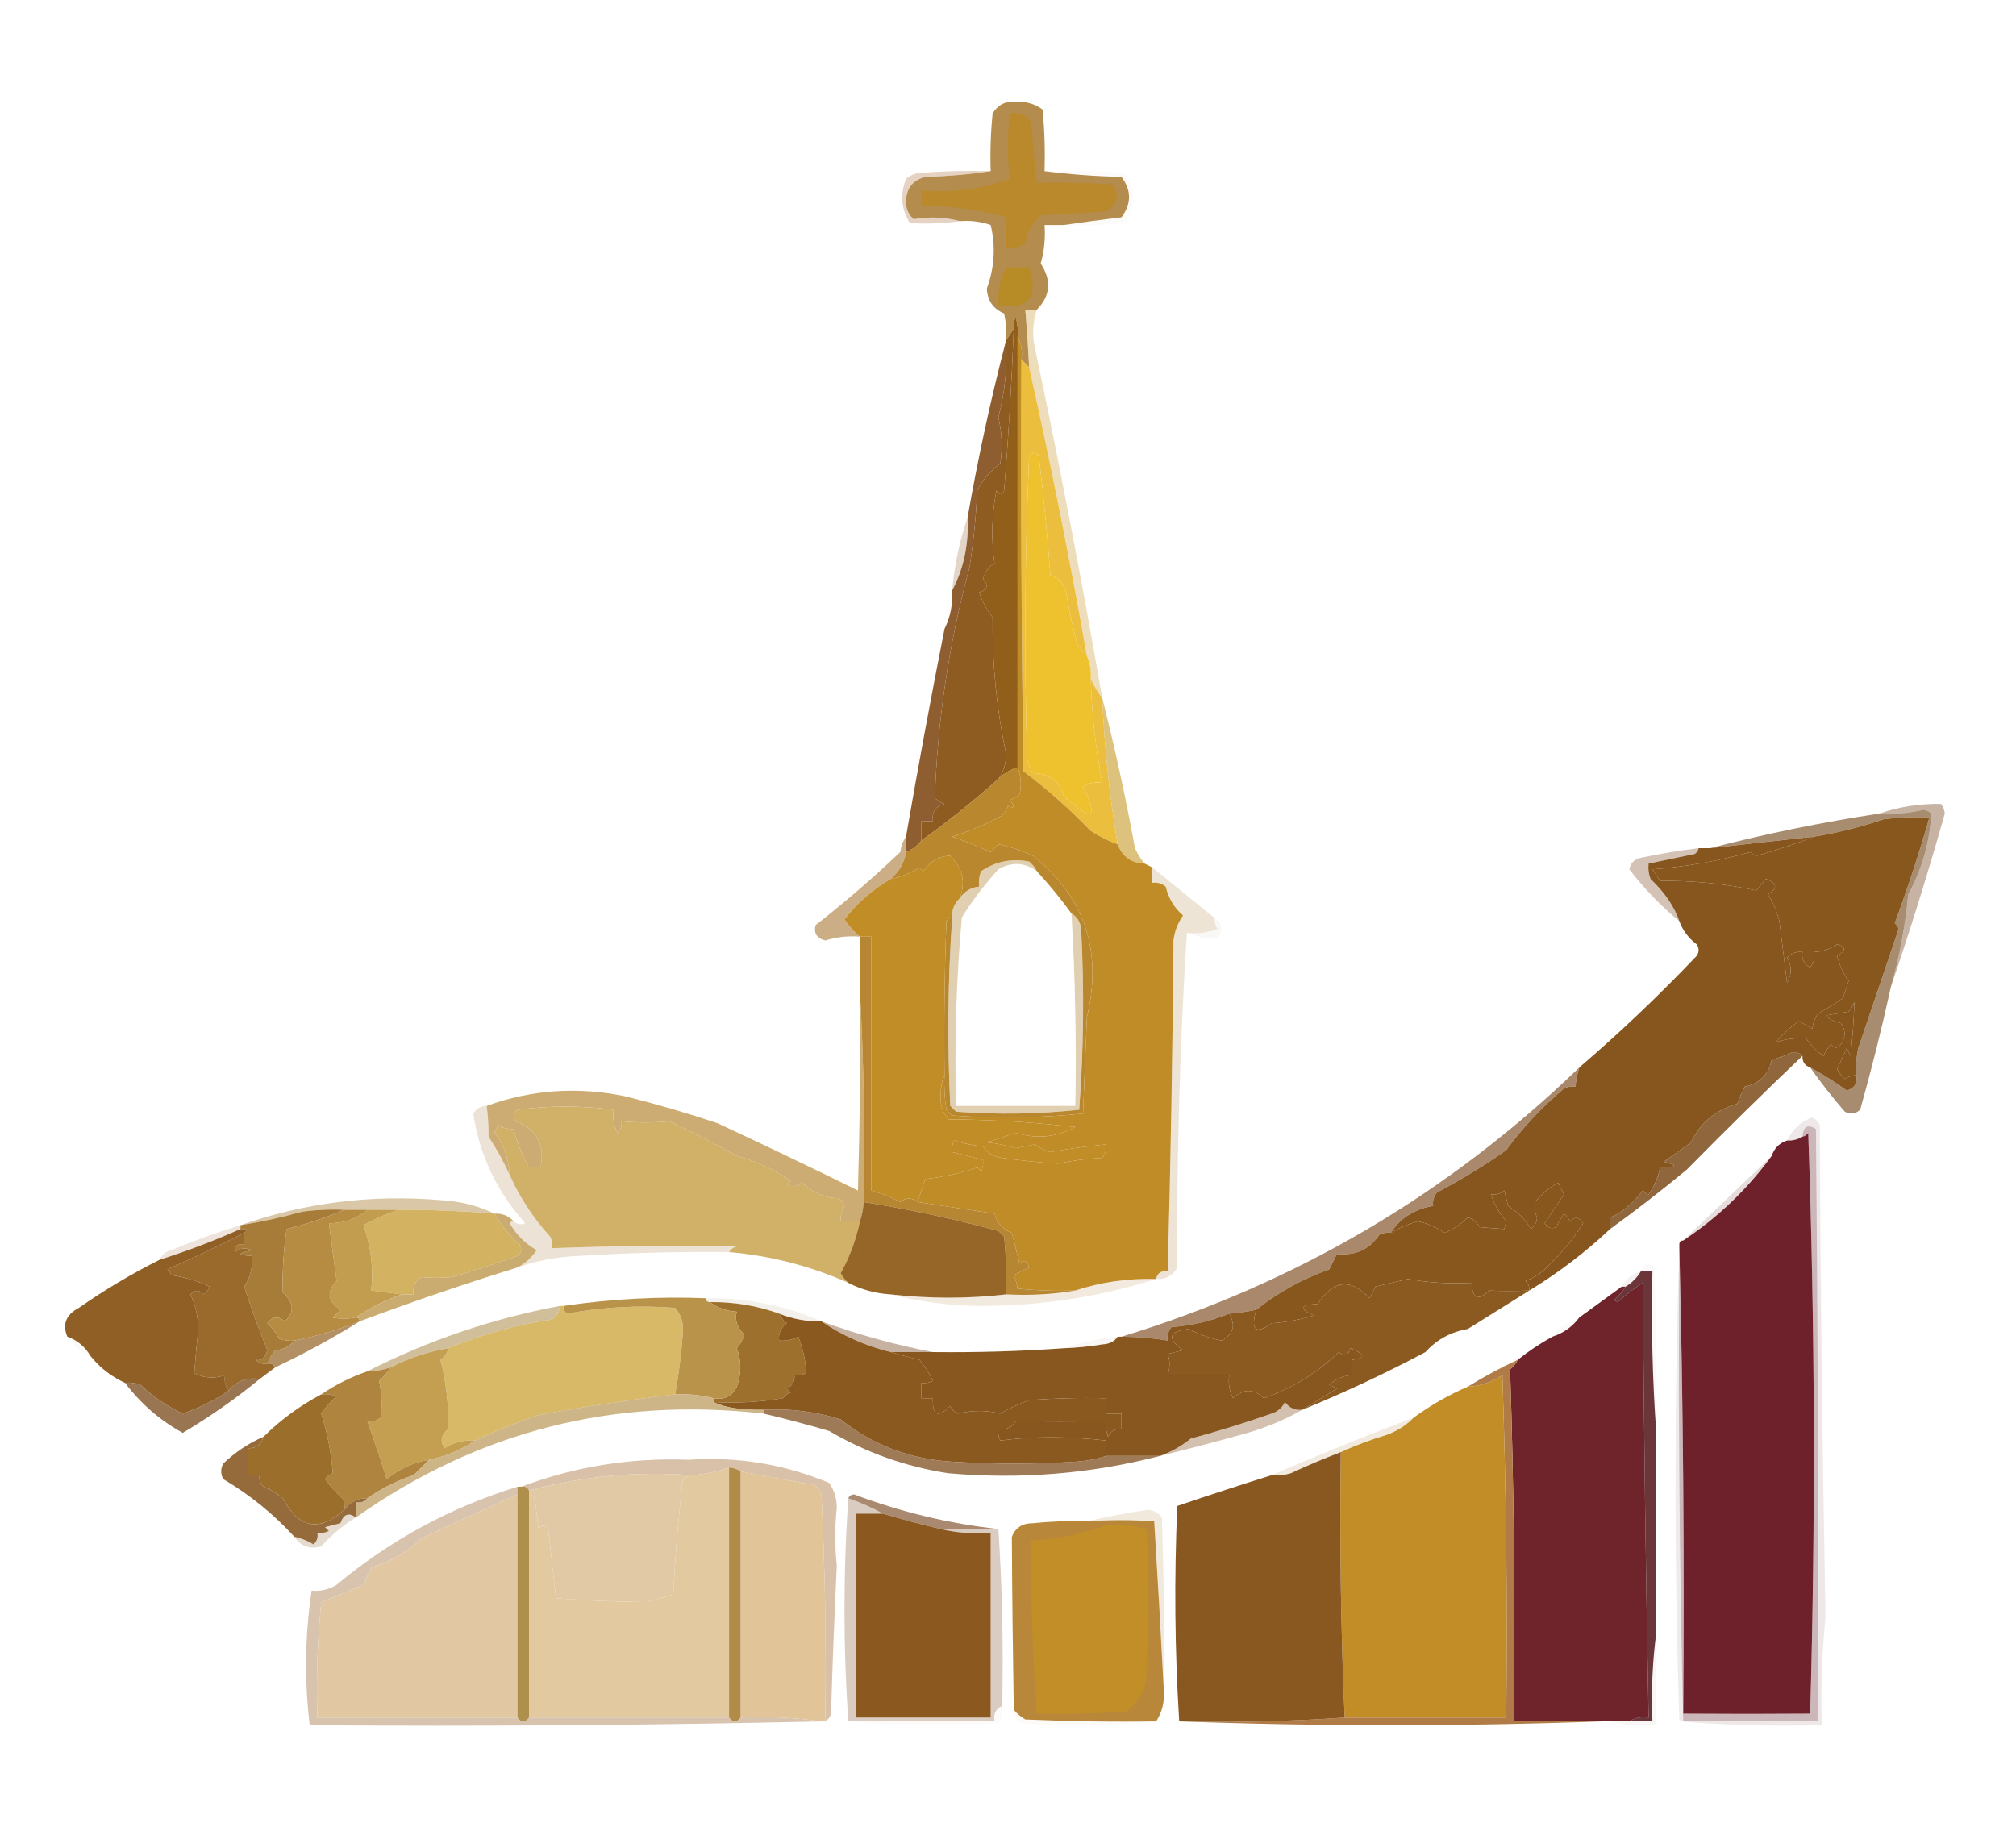 <?xml version="1.0" encoding="UTF-8"?>
<!DOCTYPE svg PUBLIC "-//W3C//DTD SVG 1.1//EN" "http://www.w3.org/Graphics/SVG/1.1/DTD/svg11.dtd">
<svg xmlns="http://www.w3.org/2000/svg" version="1.1" width="524px" height="476px" style="shape-rendering:geometricPrecision; text-rendering:geometricPrecision; image-rendering:optimizeQuality; fill-rule:evenodd; clip-rule:evenodd" xmlns:xlink="http://www.w3.org/1999/xlink">
<g><path style="opacity:0.043" fill="#ceb692" d="M 271.5,44.5 C 278.508,44.334 285.508,44.5 292.5,45C 295.106,49.4 295.106,53.733 292.5,58C 287.177,58.499 281.844,58.666 276.5,58.5C 281.368,57.788 286.368,57.121 291.5,56.5C 294.109,52.975 294.109,49.475 291.5,46C 284.654,45.828 277.987,45.328 271.5,44.5 Z"/></g>
<g><path style="opacity:0.475" fill="#caa17e" d="M 257.5,44.5 C 252.015,45.327 246.348,45.827 240.5,46C 237.379,46.788 235.712,48.788 235.5,52C 235.354,54.034 236.02,55.701 237.5,57C 241.61,56.279 245.61,56.446 249.5,57.5C 245.168,58.096 240.835,58.263 236.5,58C 234.234,54.422 233.9,50.588 235.5,46.5C 236.376,45.749 237.376,45.249 238.5,45C 244.825,44.501 251.158,44.334 257.5,44.5 Z"/></g>
<g><path style="opacity:0.929" fill="#ad8341" d="M 271.5,44.5 C 277.987,45.328 284.654,45.828 291.5,46C 294.109,49.475 294.109,52.975 291.5,56.5C 286.368,57.121 281.368,57.788 276.5,58.5C 274.833,58.5 273.167,58.5 271.5,58.5C 271.751,61.909 271.417,65.242 270.5,68.5C 273.381,72.909 273.047,76.909 269.5,80.5C 268.5,80.5 267.5,80.5 266.5,80.5C 266.916,85.493 267.249,90.493 267.5,95.5C 266.833,94.833 266.167,94.167 265.5,93.5C 265.795,91.265 265.461,89.265 264.5,87.5C 264.66,85.801 264.494,84.134 264,82.5C 263.517,83.448 263.351,84.448 263.5,85.5C 262.833,86.5 262.167,87.5 261.5,88.5C 261.663,86.143 261.497,83.81 261,81.5C 258.148,80.304 256.648,78.137 256.5,75C 258.492,69.59 258.825,64.09 257.5,58.5C 254.916,57.607 252.249,57.274 249.5,57.5C 245.61,56.446 241.61,56.279 237.5,57C 236.02,55.701 235.354,54.034 235.5,52C 235.712,48.788 237.379,46.788 240.5,46C 246.348,45.827 252.015,45.327 257.5,44.5C 257.334,39.489 257.501,34.489 258,29.5C 259.463,27.115 261.629,26.115 264.5,26.5C 266.926,26.404 269.093,27.07 271,28.5C 271.499,33.823 271.666,39.156 271.5,44.5 Z"/></g>
<g><path style="opacity:1" fill="#b9892c" d="M 262.5,29.5 C 264.722,29.178 266.556,29.845 268,31.5C 268.391,36.854 268.891,42.188 269.5,47.5C 276.175,47.334 282.842,47.5 289.5,48C 291.028,50.881 290.362,53.214 287.5,55C 281.833,55.333 276.167,55.667 270.5,56C 268.261,57.978 266.928,60.478 266.5,63.5C 264.929,64.309 263.262,64.643 261.5,64.5C 261.5,61.833 261.5,59.167 261.5,56.5C 254.343,54.482 247.01,53.482 239.5,53.5C 239.5,52.167 239.5,50.833 239.5,49.5C 247.426,50.195 255.093,49.195 262.5,46.5C 261.754,40.929 261.754,35.262 262.5,29.5 Z"/></g>
<g><path style="opacity:1" fill="#b78c26" d="M 261.5,69.5 C 263.5,69.5 265.5,69.5 267.5,69.5C 270.034,77.12 267.367,80.454 259.5,79.5C 259.31,75.968 259.977,72.635 261.5,69.5 Z"/></g>
<g><path style="opacity:1" fill="#915f1a" d="M 264.5,87.5 C 264.5,124.833 264.5,162.167 264.5,199.5C 262.589,200.075 260.922,201.075 259.5,202.5C 260.851,200.608 261.518,198.442 261.5,196C 259.034,184.341 257.867,172.508 258,160.5C 256.456,158.532 255.289,156.365 254.5,154C 256.689,153.323 257.022,152.156 255.5,150.5C 256.243,148.281 257.243,146.947 258.5,146.5C 257.579,140.173 257.746,133.839 259,127.5C 259.667,128.833 260.333,128.833 261,127.5C 262.124,113.515 262.958,99.515 263.5,85.5C 263.351,84.448 263.517,83.448 264,82.5C 264.494,84.134 264.66,85.801 264.5,87.5 Z"/></g>
<g><path style="opacity:0.361" fill="#b28f6b" d="M 251.5,134.5 C 251.843,141.429 250.509,147.763 247.5,153.5C 248.087,146.891 249.421,140.558 251.5,134.5 Z"/></g>
<g><path style="opacity:1" fill="#8e5c21" d="M 263.5,85.5 C 262.958,99.515 262.124,113.515 261,127.5C 260.333,128.833 259.667,128.833 259,127.5C 257.746,133.839 257.579,140.173 258.5,146.5C 257.243,146.947 256.243,148.281 255.5,150.5C 257.022,152.156 256.689,153.323 254.5,154C 255.289,156.365 256.456,158.532 258,160.5C 257.867,172.508 259.034,184.341 261.5,196C 261.518,198.442 260.851,200.608 259.5,202.5C 253.146,208.183 246.48,213.516 239.5,218.5C 239.5,216.833 239.5,215.167 239.5,213.5C 240.5,213.5 241.5,213.5 242.5,213.5C 242.137,211.089 243.137,209.589 245.5,209C 244.584,208.626 243.75,208.126 243,207.5C 243.661,187.209 246.661,167.209 252,147.5C 253.045,140.875 253.711,134.208 254,127.5C 255.483,124.674 257.483,122.341 260,120.5C 260.609,116.476 260.442,112.476 259.5,108.5C 261.206,101.954 261.873,95.287 261.5,88.5C 262.167,87.5 262.833,86.5 263.5,85.5 Z"/></g>
<g><path style="opacity:1" fill="#ebbe3e" d="M 265.5,93.5 C 266.167,94.167 266.833,94.833 267.5,95.5C 273.039,120.154 278.039,145.154 282.5,170.5C 281.685,169.571 280.852,168.571 280,167.5C 278.793,162.878 277.793,158.211 277,153.5C 275.988,151.136 274.655,149.802 273,149.5C 272.263,139.293 271.263,128.96 270,118.5C 269.107,117.289 268.274,117.289 267.5,118.5C 266.343,144.791 266.176,171.124 267,197.5C 267.309,198.766 267.809,199.933 268.5,201C 272.713,201.092 275.379,203.092 276.5,207C 283.932,213.83 285.598,212.997 281.5,204.5C 283.045,203.548 284.712,203.215 286.5,203.5C 284.776,194.598 283.776,185.598 283.5,176.5C 284.313,178.261 285.313,179.928 286.5,181.5C 287.047,194.306 288.38,206.972 290.5,219.5C 288.09,218.617 285.757,217.45 283.5,216C 278.003,210.316 272.17,205.15 266,200.5C 265.5,164.835 265.333,129.168 265.5,93.5 Z"/></g>
<g><path style="opacity:0.031" fill="#e7c1a2" d="M 247.5,153.5 C 247.678,157.122 247.011,160.456 245.5,163.5C 245.549,159.922 246.215,156.589 247.5,153.5 Z"/></g>
<g><path style="opacity:0.455" fill="#d7b46b" d="M 269.5,80.5 C 268.42,83.743 268.253,87.076 269,90.5C 275.404,120.745 281.238,151.079 286.5,181.5C 285.313,179.928 284.313,178.261 283.5,176.5C 283.675,174.379 283.341,172.379 282.5,170.5C 278.039,145.154 273.039,120.154 267.5,95.5C 267.249,90.493 266.916,85.493 266.5,80.5C 267.5,80.5 268.5,80.5 269.5,80.5 Z"/></g>
<g><path style="opacity:1" fill="#eec12f" d="M 282.5,170.5 C 283.341,172.379 283.675,174.379 283.5,176.5C 283.776,185.598 284.776,194.598 286.5,203.5C 284.712,203.215 283.045,203.548 281.5,204.5C 285.598,212.997 283.932,213.83 276.5,207C 275.379,203.092 272.713,201.092 268.5,201C 267.809,199.933 267.309,198.766 267,197.5C 266.176,171.124 266.343,144.791 267.5,118.5C 268.274,117.289 269.107,117.289 270,118.5C 271.263,128.96 272.263,139.293 273,149.5C 274.655,149.802 275.988,151.136 277,153.5C 277.793,158.211 278.793,162.878 280,167.5C 280.852,168.571 281.685,169.571 282.5,170.5 Z"/></g>
<g><path style="opacity:1" fill="#8e5d30" d="M 261.5,88.5 C 261.873,95.287 261.206,101.954 259.5,108.5C 260.442,112.476 260.609,116.476 260,120.5C 257.483,122.341 255.483,124.674 254,127.5C 253.711,134.208 253.045,140.875 252,147.5C 246.661,167.209 243.661,187.209 243,207.5C 243.75,208.126 244.584,208.626 245.5,209C 243.137,209.589 242.137,211.089 242.5,213.5C 241.5,213.5 240.5,213.5 239.5,213.5C 239.5,215.167 239.5,216.833 239.5,218.5C 238.455,219.878 237.122,220.878 235.5,221.5C 235.5,220.167 235.5,218.833 235.5,217.5C 238.623,199.423 241.957,181.423 245.5,163.5C 247.011,160.456 247.678,157.122 247.5,153.5C 250.509,147.763 251.843,141.429 251.5,134.5C 254.232,118.921 257.565,103.588 261.5,88.5 Z"/></g>
<g><path style="opacity:0.569" fill="#9d7a5e" d="M 491.5,256.5 C 493.728,248.645 495.228,240.645 496,232.5C 499.594,225.909 501.594,218.909 502,211.5C 501.439,210.978 500.772,210.645 500,210.5C 496.224,211.394 492.39,211.728 488.5,211.5C 493.597,209.734 498.93,208.901 504.5,209C 505.059,209.725 505.392,210.558 505.5,211.5C 501.197,226.735 496.53,241.735 491.5,256.5 Z"/></g>
<g><path style="opacity:0.867" fill="#d7b869" d="M 286.5,181.5 C 289.757,194.276 292.591,207.276 295,220.5C 295.662,221.984 296.496,223.317 297.5,224.5C 294.053,224.385 291.72,222.719 290.5,219.5C 288.38,206.972 287.047,194.306 286.5,181.5 Z"/></g>
<g><path style="opacity:1" fill="#b9872d" d="M 264.5,199.5 C 265.39,201.782 265.556,204.115 265,206.5C 264.25,207.126 263.416,207.626 262.5,208C 263.833,209.84 263.666,210.34 262,209.5C 261.626,210.416 261.126,211.25 260.5,212C 256.321,214.264 251.988,216.097 247.5,217.5C 250.915,218.711 254.248,220.044 257.5,221.5C 258.167,220.833 258.833,220.167 259.5,219.5C 262.627,220.125 265.627,221.125 268.5,222.5C 281.956,233.226 286.623,247.226 282.5,264.5C 282.167,272.833 281.833,281.167 281.5,289.5C 270.213,290.645 258.88,290.811 247.5,290C 247,289.5 246.5,289 246,288.5C 245.502,285.518 245.335,282.518 245.5,279.5C 245.333,266.163 245.5,252.829 246,239.5C 246.383,238.944 246.883,238.611 247.5,238.5C 246.363,254.789 246.196,271.122 247,287.5C 247.5,288 248,288.5 248.5,289C 259.214,289.81 269.88,289.643 280.5,288.5C 281.666,272.844 281.833,257.177 281,241.5C 280.8,239.68 279.966,238.347 278.5,237.5C 275.75,233.689 272.75,230.022 269.5,226.5C 269.047,225.542 268.381,224.708 267.5,224C 262.968,223.1 258.801,223.933 255,226.5C 254.51,227.793 254.343,229.127 254.5,230.5C 252.336,230.721 250.67,231.721 249.5,233.5C 251.047,229.35 250.214,225.684 247,222.5C 244.251,222.47 241.918,223.803 240,226.5C 239.667,226.167 239.333,225.833 239,225.5C 236.692,226.991 234.192,227.991 231.5,228.5C 233.705,226.637 235.039,224.303 235.5,221.5C 237.122,220.878 238.455,219.878 239.5,218.5C 246.48,213.516 253.146,208.183 259.5,202.5C 260.922,201.075 262.589,200.075 264.5,199.5 Z"/></g>
<g><path style="opacity:0.698" fill="#835a33" d="M 491.5,256.5 C 489.15,267.233 486.483,277.9 483.5,288.5C 482.277,289.614 480.944,289.781 479.5,289C 476.285,285.291 473.285,281.458 470.5,277.5C 473.775,279.265 476.942,281.265 480,283.5C 482.02,282.968 482.853,281.635 482.5,279.5C 482.337,277.143 482.503,274.81 483,272.5C 486.458,262.229 489.958,251.895 493.5,241.5C 493.291,240.914 492.957,240.414 492.5,240C 495.939,230.655 498.939,221.488 501.5,212.5C 497.486,212.334 493.486,212.501 489.5,213C 483.615,215.018 477.615,216.518 471.5,217.5C 462.513,218.472 453.513,219.472 444.5,220.5C 458.891,216.755 473.558,213.755 488.5,211.5C 492.39,211.728 496.224,211.394 500,210.5C 500.772,210.645 501.439,210.978 502,211.5C 501.594,218.909 499.594,225.909 496,232.5C 495.228,240.645 493.728,248.645 491.5,256.5 Z"/></g>
<g><path style="opacity:1" fill="#88571e" d="M 482.5,279.5 C 481.417,279.539 480.417,279.873 479.5,280.5C 478.713,279.758 478.047,278.925 477.5,278C 478.329,276.184 479.163,274.351 480,272.5C 480.333,273.167 480.667,273.833 481,274.5C 481.52,269.79 481.854,265.123 482,260.5C 481.626,261.416 481.126,262.25 480.5,263C 478.5,263.333 476.5,263.667 474.5,264C 475.623,265.044 476.956,265.71 478.5,266C 479.76,267.814 479.76,269.647 478.5,271.5C 477.575,272.641 476.741,272.641 476,271.5C 475.085,272.328 474.419,273.328 474,274.5C 472.167,273.333 470.667,271.833 469.5,270C 466.692,269.762 464.026,270.096 461.5,271C 463.269,268.943 465.269,267.11 467.5,265.5C 468.748,266.04 469.915,266.707 471,267.5C 471.219,266.062 471.719,264.729 472.5,263.5C 474.779,262.263 476.945,260.93 479,259.5C 479.5,258 480,256.5 480.5,255C 479.091,253.017 478.091,250.85 477.5,248.5C 479.891,247.191 479.891,246.191 477.5,245.5C 475.666,246.754 473.666,247.421 471.5,247.5C 471.762,248.978 471.429,250.311 470.5,251.5C 468.889,250.68 468.222,249.346 468.5,247.5C 466.897,247.312 465.563,247.812 464.5,249C 465.769,251.139 465.769,253.305 464.5,255.5C 463.833,250.167 463.167,244.833 462.5,239.5C 461.881,236.968 460.881,234.635 459.5,232.5C 462.136,230.936 461.969,229.603 459,228.5C 458.167,229.5 457.333,230.5 456.5,231.5C 448.361,229.737 440.027,228.903 431.5,229C 430.833,228 430.167,227 429.5,226C 438.199,225.335 446.699,223.835 455,221.5C 455.414,221.957 455.914,222.291 456.5,222.5C 461.692,221.053 466.692,219.386 471.5,217.5C 477.615,216.518 483.615,215.018 489.5,213C 493.486,212.501 497.486,212.334 501.5,212.5C 498.939,221.488 495.939,230.655 492.5,240C 492.957,240.414 493.291,240.914 493.5,241.5C 489.958,251.895 486.458,262.229 483,272.5C 482.503,274.81 482.337,277.143 482.5,279.5 Z"/></g>
<g><path style="opacity:0.416" fill="#996e53" d="M 441.5,220.5 C 441.389,221.117 441.056,221.617 440.5,222C 436.486,222.837 432.486,223.671 428.5,224.5C 428.343,225.873 428.51,227.207 429,228.5C 432.674,231.992 435.174,235.659 436.5,239.5C 431.657,235.49 427.324,230.99 423.5,226C 423.82,224.347 424.82,223.347 426.5,223C 431.474,221.949 436.474,221.115 441.5,220.5 Z"/></g>
<g><path style="opacity:1" fill="#87561f" d="M 471.5,217.5 C 466.692,219.386 461.692,221.053 456.5,222.5C 455.914,222.291 455.414,221.957 455,221.5C 446.699,223.835 438.199,225.335 429.5,226C 430.167,227 430.833,228 431.5,229C 440.027,228.903 448.361,229.737 456.5,231.5C 457.333,230.5 458.167,229.5 459,228.5C 461.969,229.603 462.136,230.936 459.5,232.5C 460.881,234.635 461.881,236.968 462.5,239.5C 463.167,244.833 463.833,250.167 464.5,255.5C 465.769,253.305 465.769,251.139 464.5,249C 465.563,247.812 466.897,247.312 468.5,247.5C 468.222,249.346 468.889,250.68 470.5,251.5C 471.429,250.311 471.762,248.978 471.5,247.5C 473.666,247.421 475.666,246.754 477.5,245.5C 479.891,246.191 479.891,247.191 477.5,248.5C 478.091,250.85 479.091,253.017 480.5,255C 480,256.5 479.5,258 479,259.5C 476.945,260.93 474.779,262.263 472.5,263.5C 471.719,264.729 471.219,266.062 471,267.5C 469.915,266.707 468.748,266.04 467.5,265.5C 465.269,267.11 463.269,268.943 461.5,271C 464.026,270.096 466.692,269.762 469.5,270C 470.667,271.833 472.167,273.333 474,274.5C 474.419,273.328 475.085,272.328 476,271.5C 476.741,272.641 477.575,272.641 478.5,271.5C 479.76,269.647 479.76,267.814 478.5,266C 476.956,265.71 475.623,265.044 474.5,264C 476.5,263.667 478.5,263.333 480.5,263C 481.126,262.25 481.626,261.416 482,260.5C 481.854,265.123 481.52,269.79 481,274.5C 480.667,273.833 480.333,273.167 480,272.5C 479.163,274.351 478.329,276.184 477.5,278C 478.047,278.925 478.713,279.758 479.5,280.5C 480.417,279.873 481.417,279.539 482.5,279.5C 482.853,281.635 482.02,282.968 480,283.5C 476.942,281.265 473.775,279.265 470.5,277.5C 469.094,277.027 468.427,276.027 468.5,274.5C 467.903,273.861 467.07,273.528 466,273.5C 464.2,274.378 462.367,275.045 460.5,275.5C 459.732,279.349 457.399,281.682 453.5,282.5C 452.756,283.991 452.09,285.491 451.5,287C 445.992,288.507 441.992,291.84 439.5,297C 437.158,298.728 434.825,300.395 432.5,302C 436.226,303.043 435.893,303.543 431.5,303.5C 431.009,306.01 430.009,308.344 428.5,310.5C 427.914,310.291 427.414,309.957 427,309.5C 424.276,313.025 421.442,315.358 418.5,316.5C 418.5,317.5 418.5,318.5 418.5,319.5C 412.078,325.55 405.078,330.883 397.5,335.5C 397.586,334.504 397.252,333.671 396.5,333C 398.359,332.316 400.026,331.316 401.5,330C 405.688,326.027 409.021,322.027 411.5,318C 410.464,316.383 409.297,316.216 408,317.5C 407.692,316.692 407.192,316.025 406.5,315.5C 405.738,316.628 405.071,317.795 404.5,319C 403.275,319.563 402.275,319.23 401.5,318C 403.157,315.514 404.824,313.014 406.5,310.5C 406,309.5 405.5,308.5 405,307.5C 402.646,308.736 400.646,310.403 399,312.5C 398.79,313.803 398.957,315.136 399.5,316.5C 399.444,317.737 398.944,318.737 398,319.5C 396.439,317.027 394.439,315.027 392,313.5C 391.667,312.167 391.333,310.833 391,309.5C 389.989,310.337 388.822,310.67 387.5,310.5C 388.357,313.043 389.69,315.377 391.5,317.5C 391.333,318.167 391.167,318.833 391,319.5C 389.026,319.374 386.859,319.208 384.5,319C 383.91,317.701 382.91,316.868 381.5,316.5C 379.771,318.228 377.771,319.561 375.5,320.5C 373.369,319.037 371.035,318.037 368.5,317.5C 366.003,318.219 363.669,319.219 361.5,320.5C 362.29,319.206 363.29,318.039 364.5,317C 366.871,315.121 369.538,313.955 372.5,313.5C 372.33,312.178 372.663,311.011 373.5,310C 379.792,306.686 385.792,303.02 391.5,299C 395.804,293.095 400.804,287.761 406.5,283C 407.448,282.517 408.448,282.351 409.5,282.5C 409.629,280.784 409.962,279.117 410.5,277.5C 421.074,268.43 431.24,258.764 441,248.5C 441.667,247.5 441.667,246.5 441,245.5C 438.873,243.886 437.373,241.886 436.5,239.5C 435.174,235.659 432.674,231.992 429,228.5C 428.51,227.207 428.343,225.873 428.5,224.5C 432.486,223.671 436.486,222.837 440.5,222C 441.056,221.617 441.389,221.117 441.5,220.5C 442.5,220.5 443.5,220.5 444.5,220.5C 453.513,219.472 462.513,218.472 471.5,217.5 Z"/></g>
<g><path style="opacity:0.722" fill="#b88f58" d="M 235.5,217.5 C 235.5,218.833 235.5,220.167 235.5,221.5C 235.039,224.303 233.705,226.637 231.5,228.5C 226.847,231.217 222.847,234.717 219.5,239C 220.604,240.715 221.938,242.215 223.5,243.5C 220.421,243.26 217.421,243.593 214.5,244.5C 212.276,243.919 211.443,242.586 212,240.5C 219.628,234.54 226.962,228.207 234,221.5C 234.21,219.942 234.71,218.609 235.5,217.5 Z"/></g>
<g><path style="opacity:1" fill="#c18d27" d="M 249.5,233.5 C 248.058,234.82 247.392,236.486 247.5,238.5C 246.883,238.611 246.383,238.944 246,239.5C 245.5,252.829 245.333,266.163 245.5,279.5C 244.84,280.964 244.507,282.631 244.5,284.5C 244.288,287.011 244.955,289.178 246.5,291C 257.572,291.068 268.572,291.735 279.5,293C 274.585,295.674 269.418,296.174 264,294.5C 261.195,295.467 258.695,296.3 256.5,297C 259.095,297.226 261.595,297.726 264,298.5C 265.667,298.167 267.333,297.833 269,297.5C 270.194,298.43 271.527,299.097 273,299.5C 277.588,298.669 282.422,298.002 287.5,297.5C 287.67,298.822 287.337,299.989 286.5,301C 282.579,301.203 278.745,301.703 275,302.5C 270.377,302.24 265.544,301.74 260.5,301C 258.337,300.755 256.67,299.755 255.5,298C 252.905,297.774 250.405,297.274 248,296.5C 247.517,297.448 247.351,298.448 247.5,299.5C 250.167,300.167 252.833,300.833 255.5,301.5C 255.649,302.552 255.483,303.552 255,304.5C 254.667,304.167 254.333,303.833 254,303.5C 249.679,305.007 245.179,306.007 240.5,306.5C 239.828,308.53 239.162,310.53 238.5,312.5C 236.99,311.272 235.49,311.272 234,312.5C 231.573,311.219 229.073,310.219 226.5,309.5C 226.5,287.5 226.5,265.5 226.5,243.5C 225.5,243.5 224.5,243.5 223.5,243.5C 221.938,242.215 220.604,240.715 219.5,239C 222.847,234.717 226.847,231.217 231.5,228.5C 234.192,227.991 236.692,226.991 239,225.5C 239.333,225.833 239.667,226.167 240,226.5C 241.918,223.803 244.251,222.47 247,222.5C 250.214,225.684 251.047,229.35 249.5,233.5 Z"/></g>
<g><path style="opacity:1" fill="#c08c28" d="M 264.5,87.5 C 265.461,89.265 265.795,91.265 265.5,93.5C 265.333,129.168 265.5,164.835 266,200.5C 272.17,205.15 278.003,210.316 283.5,216C 285.757,217.45 288.09,218.617 290.5,219.5C 291.72,222.719 294.053,224.385 297.5,224.5C 298.167,224.833 298.833,225.167 299.5,225.5C 299.5,226.833 299.5,228.167 299.5,229.5C 300.822,229.33 301.989,229.663 303,230.5C 303.724,233.538 305.224,236.038 307.5,238C 306.139,239.927 305.306,242.094 305,244.5C 304.792,273.186 304.292,301.852 303.5,330.5C 301.821,330.285 300.821,330.952 300.5,332.5C 293.182,332.287 286.182,333.287 279.5,335.5C 274.489,335.666 269.489,335.499 264.5,335C 264.335,333.883 264.002,332.716 263.5,331.5C 264.833,330.833 266.167,330.167 267.5,329.5C 266.965,327.729 266.131,327.396 265,328.5C 264.333,325.833 263.667,323.167 263,320.5C 260.624,319.624 259.124,317.958 258.5,315.5C 251.953,314.542 245.287,313.542 238.5,312.5C 239.162,310.53 239.828,308.53 240.5,306.5C 245.179,306.007 249.679,305.007 254,303.5C 254.333,303.833 254.667,304.167 255,304.5C 255.483,303.552 255.649,302.552 255.5,301.5C 252.833,300.833 250.167,300.167 247.5,299.5C 247.351,298.448 247.517,297.448 248,296.5C 250.405,297.274 252.905,297.774 255.5,298C 256.67,299.755 258.337,300.755 260.5,301C 265.544,301.74 270.377,302.24 275,302.5C 278.745,301.703 282.579,301.203 286.5,301C 287.337,299.989 287.67,298.822 287.5,297.5C 282.422,298.002 277.588,298.669 273,299.5C 271.527,299.097 270.194,298.43 269,297.5C 267.333,297.833 265.667,298.167 264,298.5C 261.595,297.726 259.095,297.226 256.5,297C 258.695,296.3 261.195,295.467 264,294.5C 269.418,296.174 274.585,295.674 279.5,293C 268.572,291.735 257.572,291.068 246.5,291C 244.955,289.178 244.288,287.011 244.5,284.5C 244.507,282.631 244.84,280.964 245.5,279.5C 245.335,282.518 245.502,285.518 246,288.5C 246.5,289 247,289.5 247.5,290C 258.88,290.811 270.213,290.645 281.5,289.5C 281.833,281.167 282.167,272.833 282.5,264.5C 286.623,247.226 281.956,233.226 268.5,222.5C 265.627,221.125 262.627,220.125 259.5,219.5C 258.833,220.167 258.167,220.833 257.5,221.5C 254.248,220.044 250.915,218.711 247.5,217.5C 251.988,216.097 256.321,214.264 260.5,212C 261.126,211.25 261.626,210.416 262,209.5C 263.666,210.34 263.833,209.84 262.5,208C 263.416,207.626 264.25,207.126 265,206.5C 265.556,204.115 265.39,201.782 264.5,199.5C 264.5,162.167 264.5,124.833 264.5,87.5 Z"/></g>
<g><path style="opacity:0.071" fill="#c3a889" d="M 315.5,238.5 C 317.647,239.932 317.98,241.765 316.5,244C 313.686,244.032 311.02,243.532 308.5,242.5C 311.247,242.813 313.914,242.48 316.5,241.5C 315.873,240.583 315.539,239.583 315.5,238.5 Z"/></g>
<g><path style="opacity:0.24" fill="#b79157" d="M 299.5,225.5 C 304.833,229.833 310.167,234.167 315.5,238.5C 315.539,239.583 315.873,240.583 316.5,241.5C 313.914,242.48 311.247,242.813 308.5,242.5C 306.673,271.149 305.84,300.149 306,329.5C 304.826,331.671 302.993,332.671 300.5,332.5C 300.821,330.952 301.821,330.285 303.5,330.5C 304.292,301.852 304.792,273.186 305,244.5C 305.306,242.094 306.139,239.927 307.5,238C 305.224,236.038 303.724,233.538 303,230.5C 301.989,229.663 300.822,229.33 299.5,229.5C 299.5,228.167 299.5,226.833 299.5,225.5 Z"/></g>
<g><path style="opacity:1" fill="#d1b068" d="M 223.5,317.5 C 222.516,322.279 220.85,326.779 218.5,331C 219.056,332.011 219.722,332.844 220.5,333.5C 210.678,329.127 200.345,326.461 189.5,325.5C 189.918,324.778 190.584,324.278 191.5,324C 175.499,323.731 159.499,323.897 143.5,324.5C 143.649,323.448 143.483,322.448 143,321.5C 138.658,316.737 135.158,311.404 132.5,305.5C 132.145,300.78 130.811,297.114 128.5,294.5C 128.833,293.833 129.167,293.167 129.5,292.5C 130.736,293.246 132.07,293.579 133.5,293.5C 134.425,297.059 135.758,300.393 137.5,303.5C 138.5,303.5 139.5,303.5 140.5,303.5C 141.706,297.574 139.54,293.574 134,291.5C 133.251,290.365 133.417,289.365 134.5,288.5C 142.802,287.398 151.136,287.398 159.5,288.5C 159.201,290.604 159.534,292.604 160.5,294.5C 161.386,293.675 161.719,292.675 161.5,291.5C 165.775,291.902 169.942,291.902 174,291.5C 179.963,294.308 185.796,297.308 191.5,300.5C 196.576,301.872 201.242,304.039 205.5,307C 205.167,307.333 204.833,307.667 204.5,308C 205.899,308.595 207.232,308.428 208.5,307.5C 211.378,310.164 214.545,311.498 218,311.5C 218.692,312.025 219.192,312.692 219.5,313.5C 218.754,314.736 218.421,316.07 218.5,317.5C 220.167,317.5 221.833,317.5 223.5,317.5 Z"/></g>
<g><path style="opacity:1" fill="#ccac72" d="M 223.5,257.5 C 224.497,275.659 224.83,293.992 224.5,312.5C 224.371,314.216 224.038,315.883 223.5,317.5C 221.833,317.5 220.167,317.5 218.5,317.5C 218.421,316.07 218.754,314.736 219.5,313.5C 219.192,312.692 218.692,312.025 218,311.5C 214.545,311.498 211.378,310.164 208.5,307.5C 207.232,308.428 205.899,308.595 204.5,308C 204.833,307.667 205.167,307.333 205.5,307C 201.242,304.039 196.576,301.872 191.5,300.5C 185.796,297.308 179.963,294.308 174,291.5C 169.942,291.902 165.775,291.902 161.5,291.5C 161.719,292.675 161.386,293.675 160.5,294.5C 159.534,292.604 159.201,290.604 159.5,288.5C 151.136,287.398 142.802,287.398 134.5,288.5C 133.417,289.365 133.251,290.365 134,291.5C 139.54,293.574 141.706,297.574 140.5,303.5C 139.5,303.5 138.5,303.5 137.5,303.5C 135.758,300.393 134.425,297.059 133.5,293.5C 132.07,293.579 130.736,293.246 129.5,292.5C 129.167,293.167 128.833,293.833 128.5,294.5C 130.811,297.114 132.145,300.78 132.5,305.5C 130.962,302.101 129.129,298.767 127,295.5C 126.991,292.631 126.824,289.964 126.5,287.5C 138.118,283.273 150.118,282.439 162.5,285C 170.591,287.023 178.591,289.356 186.5,292C 198.743,297.705 210.91,303.538 223,309.5C 223.5,292.17 223.667,274.837 223.5,257.5 Z"/></g>
<g><path style="opacity:0.473" fill="#bf9a5b" d="M 269.5,226.5 C 266.315,224.168 262.981,224.001 259.5,226C 255.95,229.883 252.783,234.049 250,238.5C 248.545,254.763 248.045,271.096 248.5,287.5C 258.833,287.5 269.167,287.5 279.5,287.5C 279.805,270.786 279.471,254.119 278.5,237.5C 279.966,238.347 280.8,239.68 281,241.5C 281.833,257.177 281.666,272.844 280.5,288.5C 269.88,289.643 259.214,289.81 248.5,289C 248,288.5 247.5,288 247,287.5C 246.196,271.122 246.363,254.789 247.5,238.5C 247.392,236.486 248.058,234.82 249.5,233.5C 250.67,231.721 252.336,230.721 254.5,230.5C 254.343,229.127 254.51,227.793 255,226.5C 258.801,223.933 262.968,223.1 267.5,224C 268.381,224.708 269.047,225.542 269.5,226.5 Z"/></g>
<g><path style="opacity:0.992" fill="#8f653c" d="M 468.5,274.5 C 458.443,284.055 448.443,293.889 438.5,304C 431.954,309.426 425.287,314.593 418.5,319.5C 418.5,318.5 418.5,317.5 418.5,316.5C 421.442,315.358 424.276,313.025 427,309.5C 427.414,309.957 427.914,310.291 428.5,310.5C 430.009,308.344 431.009,306.01 431.5,303.5C 435.893,303.543 436.226,303.043 432.5,302C 434.825,300.395 437.158,298.728 439.5,297C 441.992,291.84 445.992,288.507 451.5,287C 452.09,285.491 452.756,283.991 453.5,282.5C 457.399,281.682 459.732,279.349 460.5,275.5C 462.367,275.045 464.2,274.378 466,273.5C 467.07,273.528 467.903,273.861 468.5,274.5 Z"/></g>
<g><path style="opacity:1" fill="#6e212a" d="M 436.5,324.5 C 436.5,324.167 436.5,323.833 436.5,323.5C 436.5,322.833 436.833,322.5 437.5,322.5C 446.458,316.542 454.125,309.209 460.5,300.5C 461.167,298.5 462.5,297.167 464.5,296.5C 465.959,296.567 467.292,296.234 468.5,295.5C 469.117,295.389 469.617,295.056 470,294.5C 471.76,344.822 471.926,395.155 470.5,445.5C 459.52,445.582 448.52,445.582 437.5,445.5C 437.832,404.997 437.499,364.663 436.5,324.5 Z"/></g>
<g><path style="opacity:0.204" fill="#895757" d="M 460.5,300.5 C 454.125,309.209 446.458,316.542 437.5,322.5C 445.187,315.145 452.854,307.812 460.5,300.5 Z"/></g>
<g><path style="opacity:1" fill="#88571d" d="M 397.5,335.5 C 393.788,335.658 390.288,335.658 387,335.5C 384.223,338.291 382.723,337.625 382.5,333.5C 376.907,333.807 371.407,333.473 366,332.5C 363.2,333.125 360.366,333.792 357.5,334.5C 357,335.5 356.5,336.5 356,337.5C 351.053,332.214 346.553,332.714 342.5,339C 337.822,339.197 337.488,340.197 341.5,342C 337.916,343.073 334.25,343.74 330.5,344C 326.362,347.012 325.029,345.846 326.5,340.5C 332.221,335.958 338.555,332.458 345.5,330C 346.167,328.667 346.833,327.333 347.5,326C 352.287,326.49 355.954,324.823 358.5,321C 359.448,320.517 360.448,320.351 361.5,320.5C 363.669,319.219 366.003,318.219 368.5,317.5C 371.035,318.037 373.369,319.037 375.5,320.5C 377.771,319.561 379.771,318.228 381.5,316.5C 382.91,316.868 383.91,317.701 384.5,319C 386.859,319.208 389.026,319.374 391,319.5C 391.167,318.833 391.333,318.167 391.5,317.5C 389.69,315.377 388.357,313.043 387.5,310.5C 388.822,310.67 389.989,310.337 391,309.5C 391.333,310.833 391.667,312.167 392,313.5C 394.439,315.027 396.439,317.027 398,319.5C 398.944,318.737 399.444,317.737 399.5,316.5C 398.957,315.136 398.79,313.803 399,312.5C 400.646,310.403 402.646,308.736 405,307.5C 405.5,308.5 406,309.5 406.5,310.5C 404.824,313.014 403.157,315.514 401.5,318C 402.275,319.23 403.275,319.563 404.5,319C 405.071,317.795 405.738,316.628 406.5,315.5C 407.192,316.025 407.692,316.692 408,317.5C 409.297,316.216 410.464,316.383 411.5,318C 409.021,322.027 405.688,326.027 401.5,330C 400.026,331.316 398.359,332.316 396.5,333C 397.252,333.671 397.586,334.504 397.5,335.5 Z"/></g>
<g><path style="opacity:0.635" fill="#c3a775" d="M 128.5,315.5 C 120.184,314.815 111.851,314.482 103.5,314.5C 100.833,314.5 98.167,314.5 95.5,314.5C 93.5,314.5 91.5,314.5 89.5,314.5C 85.818,314.335 82.152,314.501 78.5,315C 73.227,316.488 67.893,317.654 62.5,318.5C 79.232,312.657 96.566,310.491 114.5,312C 119.516,312.254 124.183,313.421 128.5,315.5 Z"/></g>
<g><path style="opacity:1" fill="#b78633" d="M 223.5,243.5 C 224.5,243.5 225.5,243.5 226.5,243.5C 226.5,265.5 226.5,287.5 226.5,309.5C 229.073,310.219 231.573,311.219 234,312.5C 235.49,311.272 236.99,311.272 238.5,312.5C 245.287,313.542 251.953,314.542 258.5,315.5C 259.124,317.958 260.624,319.624 263,320.5C 263.667,323.167 264.333,325.833 265,328.5C 266.131,327.396 266.965,327.729 267.5,329.5C 266.167,330.167 264.833,330.833 263.5,331.5C 264.002,332.716 264.335,333.883 264.5,335C 269.489,335.499 274.489,335.666 279.5,335.5C 273.69,336.49 267.69,336.823 261.5,336.5C 261.666,331.489 261.499,326.489 261,321.5C 260.5,321 260,320.5 259.5,320C 247.971,316.876 236.304,314.376 224.5,312.5C 224.83,293.992 224.497,275.659 223.5,257.5C 223.5,252.833 223.5,248.167 223.5,243.5 Z"/></g>
<g><path style="opacity:1" fill="#d3b262" d="M 103.5,314.5 C 111.851,314.482 120.184,314.815 128.5,315.5C 130.226,318.445 132.393,321.111 135,323.5C 135.749,324.635 135.583,325.635 134.5,326.5C 128.944,328.477 123.278,330.31 117.5,332C 114.8,332.253 112.133,332.253 109.5,332C 107.893,333.049 107.227,334.549 107.5,336.5C 106.5,336.5 105.5,336.5 104.5,336.5C 101.833,336.167 99.167,335.833 96.5,335.5C 97.114,329.781 96.447,324.114 94.5,318.5C 97.378,316.922 100.378,315.588 103.5,314.5 Z"/></g>
<g><path style="opacity:0.999" fill="#966628" d="M 224.5,312.5 C 236.304,314.376 247.971,316.876 259.5,320C 260,320.5 260.5,321 261,321.5C 261.499,326.489 261.666,331.489 261.5,336.5C 251.657,337.644 241.657,337.644 231.5,336.5C 227.521,336.258 223.854,335.258 220.5,333.5C 219.722,332.844 219.056,332.011 218.5,331C 220.85,326.779 222.516,322.279 223.5,317.5C 224.038,315.883 224.371,314.216 224.5,312.5 Z"/></g>
<g><path style="opacity:0.3" fill="#c0a277" d="M 126.5,287.5 C 126.824,289.964 126.991,292.631 127,295.5C 129.129,298.767 130.962,302.101 132.5,305.5C 135.158,311.404 138.658,316.737 143,321.5C 143.483,322.448 143.649,323.448 143.5,324.5C 159.499,323.897 175.499,323.731 191.5,324C 190.584,324.278 189.918,324.778 189.5,325.5C 176.488,325.367 163.488,325.7 150.5,326.5C 144.911,326.706 139.578,327.706 134.5,329.5C 136.512,328.476 138.178,326.976 139.5,325C 136.561,323.334 134.228,321.001 132.5,318C 132.728,317.601 133.062,317.435 133.5,317.5C 134.423,318.303 135.423,318.47 136.5,318C 129.133,309.77 124.633,300.27 123,289.5C 123.816,288.177 124.983,287.511 126.5,287.5 Z"/></g>
<g><path style="opacity:0.255" fill="#bc9678" d="M 62.5,318.5 C 62.5,318.833 62.5,319.167 62.5,319.5C 55.678,322.553 48.678,325.22 41.5,327.5C 42.058,326.21 43.058,325.377 44.5,325C 50.424,322.534 56.424,320.368 62.5,318.5 Z"/></g>
<g><path style="opacity:1" fill="#c29d4f" d="M 95.5,314.5 C 98.167,314.5 100.833,314.5 103.5,314.5C 100.378,315.588 97.378,316.922 94.5,318.5C 96.447,324.114 97.114,329.781 96.5,335.5C 99.167,335.833 101.833,336.167 104.5,336.5C 100.263,337.952 96.263,339.952 92.5,342.5C 90.326,342.92 88.326,342.92 86.5,342.5C 87.167,341.833 87.833,341.167 88.5,340.5C 85.125,338.296 84.791,335.796 87.5,333C 86.807,327.971 86.141,322.971 85.5,318C 89.4,318.038 92.733,316.871 95.5,314.5 Z"/></g>
<g><path style="opacity:1" fill="#a77c39" d="M 89.5,314.5 C 84.683,316.57 79.683,318.236 74.5,319.5C 73.702,325.087 73.368,330.587 73.5,336C 76.457,338.677 76.624,341.177 74,343.5C 72.287,342.047 70.787,342.214 69.5,344C 70.743,345.154 71.743,346.488 72.5,348C 73.793,348.49 75.127,348.657 76.5,348.5C 75.319,350.067 73.653,350.901 71.5,351C 70.695,352.113 70.028,353.279 69.5,354.5C 68.325,354.719 67.325,354.386 66.5,353.5C 67.891,353.891 68.891,353.058 69.5,351C 67.275,345.611 65.275,340.111 63.5,334.5C 65.055,332.057 65.722,329.39 65.5,326.5C 61.551,326.307 61.551,325.807 65.5,325C 63.888,324.28 62.388,324.446 61,325.5C 60.812,323.939 61.645,323.272 63.5,323.5C 63.5,322.5 63.5,321.5 63.5,320.5C 64.557,319.794 64.224,319.461 62.5,319.5C 62.5,319.167 62.5,318.833 62.5,318.5C 67.893,317.654 73.227,316.488 78.5,315C 82.152,314.501 85.818,314.335 89.5,314.5 Z"/></g>
<g><path style="opacity:1" fill="#b58c41" d="M 89.5,314.5 C 91.5,314.5 93.5,314.5 95.5,314.5C 92.733,316.871 89.4,318.038 85.5,318C 86.141,322.971 86.807,327.971 87.5,333C 84.791,335.796 85.125,338.296 88.5,340.5C 87.833,341.167 87.167,341.833 86.5,342.5C 88.326,342.92 90.326,342.92 92.5,342.5C 93.167,342.5 93.5,342.833 93.5,343.5C 88.019,345.7 82.352,347.367 76.5,348.5C 75.127,348.657 73.793,348.49 72.5,348C 71.743,346.488 70.743,345.154 69.5,344C 70.787,342.214 72.287,342.047 74,343.5C 76.624,341.177 76.457,338.677 73.5,336C 73.368,330.587 73.702,325.087 74.5,319.5C 79.683,318.236 84.683,316.57 89.5,314.5 Z"/></g>
<g><path style="opacity:0.998" fill="#caac70" d="M 128.5,315.5 C 130.553,315.402 132.22,316.069 133.5,317.5C 133.062,317.435 132.728,317.601 132.5,318C 134.228,321.001 136.561,323.334 139.5,325C 138.178,326.976 136.512,328.476 134.5,329.5C 120.781,333.74 107.114,338.407 93.5,343.5C 93.5,342.833 93.167,342.5 92.5,342.5C 96.263,339.952 100.263,337.952 104.5,336.5C 105.5,336.5 106.5,336.5 107.5,336.5C 107.227,334.549 107.893,333.049 109.5,332C 112.133,332.253 114.8,332.253 117.5,332C 123.278,330.31 128.944,328.477 134.5,326.5C 135.583,325.635 135.749,324.635 135,323.5C 132.393,321.111 130.226,318.445 128.5,315.5 Z"/></g>
<g><path style="opacity:0.765" fill="#8e643e" d="M 410.5,277.5 C 409.962,279.117 409.629,280.784 409.5,282.5C 408.448,282.351 407.448,282.517 406.5,283C 400.804,287.761 395.804,293.095 391.5,299C 385.792,303.02 379.792,306.686 373.5,310C 372.663,311.011 372.33,312.178 372.5,313.5C 369.538,313.955 366.871,315.121 364.5,317C 363.29,318.039 362.29,319.206 361.5,320.5C 360.448,320.351 359.448,320.517 358.5,321C 355.954,324.823 352.287,326.49 347.5,326C 346.833,327.333 346.167,328.667 345.5,330C 338.555,332.458 332.221,335.958 326.5,340.5C 324.194,340.993 321.861,341.326 319.5,341.5C 314.759,343.434 309.759,344.601 304.5,345C 303.663,346.011 303.33,347.178 303.5,348.5C 299.534,347.838 295.534,347.505 291.5,347.5C 336.843,333.667 376.51,310.334 410.5,277.5 Z"/></g>
<g><path style="opacity:1" fill="#8a5a21" d="M 397.5,335.5 C 392.203,338.819 386.869,342.153 381.5,345.5C 377.101,346.249 373.434,348.249 370.5,351.5C 360.133,357.016 349.466,362.016 338.5,366.5C 341.436,364.692 344.436,362.859 347.5,361C 346.833,360.667 346.167,360.333 345.5,360C 347.217,358.441 349.217,357.608 351.5,357.5C 351.5,356.167 351.5,354.833 351.5,353.5C 355.061,353.085 354.894,352.085 351,350.5C 350.395,352.481 349.395,352.815 348,351.5C 342.407,356.916 335.907,360.916 328.5,363.5C 325.851,360.961 323.184,360.961 320.5,363.5C 319.534,361.604 319.201,359.604 319.5,357.5C 314.167,357.5 308.833,357.5 303.5,357.5C 304.138,355.54 304.138,353.707 303.5,352C 304.833,351.667 306.167,351.333 307.5,351C 303.207,347.946 303.707,346.113 309,345.5C 311.685,346.926 314.518,347.926 317.5,348.5C 320.583,346.914 321.249,344.581 319.5,341.5C 321.861,341.326 324.194,340.993 326.5,340.5C 325.029,345.846 326.362,347.012 330.5,344C 334.25,343.74 337.916,343.073 341.5,342C 337.488,340.197 337.822,339.197 342.5,339C 346.553,332.714 351.053,332.214 356,337.5C 356.5,336.5 357,335.5 357.5,334.5C 360.366,333.792 363.2,333.125 366,332.5C 371.407,333.473 376.907,333.807 382.5,333.5C 382.723,337.625 384.223,338.291 387,335.5C 390.288,335.658 393.788,335.658 397.5,335.5 Z"/></g>
<g><path style="opacity:0.133" fill="#bf9796" d="M 426.5,330.5 C 425.5,332.167 424.167,333.5 422.5,334.5C 422.167,334.5 421.833,334.5 421.5,334.5C 422.585,332.413 424.251,331.08 426.5,330.5 Z"/></g>
<g><path style="opacity:1" fill="#996a2c" d="M 63.5,320.5 C 63.5,321.5 63.5,322.5 63.5,323.5C 61.645,323.272 60.812,323.939 61,325.5C 62.388,324.446 63.888,324.28 65.5,325C 61.551,325.807 61.551,326.307 65.5,326.5C 65.722,329.39 65.055,332.057 63.5,334.5C 65.275,340.111 67.275,345.611 69.5,351C 68.891,353.058 67.891,353.891 66.5,353.5C 67.325,354.386 68.325,354.719 69.5,354.5C 70.492,354.328 71.158,354.662 71.5,355.5C 70.205,356.488 68.872,357.488 67.5,358.5C 64.169,358.018 61.503,359.018 59.5,361.5C 58.566,360.432 58.232,359.099 58.5,357.5C 55.672,358.461 53.005,358.295 50.5,357C 50.738,353.563 51.071,349.897 51.5,346C 51.577,342.667 50.91,339.5 49.5,336.5C 50.651,335.269 51.817,335.269 53,336.5C 53.692,335.975 54.192,335.308 54.5,334.5C 51.383,333.016 48.05,332.016 44.5,331.5C 44.291,330.914 43.957,330.414 43.5,330C 50.273,327.016 56.94,323.85 63.5,320.5 Z"/></g>
<g><path style="opacity:0.208" fill="#c19c67" d="M 300.5,332.5 C 285.663,337.193 270.33,339.527 254.5,339.5C 246.566,339.391 238.9,338.391 231.5,336.5C 241.657,337.644 251.657,337.644 261.5,336.5C 267.69,336.823 273.69,336.49 279.5,335.5C 286.182,333.287 293.182,332.287 300.5,332.5 Z"/></g>
<g><path style="opacity:0.129" fill="#ab8b67" d="M 183.5,337.5 C 194.059,337.367 204.059,339.367 213.5,343.5C 209.681,343.586 206.015,342.919 202.5,341.5C 196.804,339.439 190.804,338.439 184.5,338.5C 183.833,338.5 183.5,338.167 183.5,337.5 Z"/></g>
<g><path style="opacity:1" fill="#6e242a" d="M 423.5,447.5 C 421.833,447.5 420.167,447.5 418.5,447.5C 417.833,447.5 417.167,447.5 416.5,447.5C 408.833,447.5 401.167,447.5 393.5,447.5C 393.829,416.926 393.496,386.426 392.5,356C 393.381,355.292 394.047,354.458 394.5,353.5C 397.291,351.265 400.291,349.265 403.5,347.5C 406.37,346.567 408.704,344.9 410.5,342.5C 414.143,339.865 417.81,337.199 421.5,334.5C 421.833,334.5 422.167,334.5 422.5,334.5C 421.71,335.794 420.71,336.961 419.5,338C 419.833,338.167 420.167,338.333 420.5,338.5C 422.524,336.642 424.691,334.975 427,333.5C 427.269,371.173 427.769,408.84 428.5,446.5C 426.585,446.216 424.919,446.549 423.5,447.5 Z"/></g>
<g><path style="opacity:1" fill="#905f26" d="M 62.5,319.5 C 64.224,319.461 64.557,319.794 63.5,320.5C 56.94,323.85 50.273,327.016 43.5,330C 43.957,330.414 44.291,330.914 44.5,331.5C 48.05,332.016 51.383,333.016 54.5,334.5C 54.192,335.308 53.692,335.975 53,336.5C 51.817,335.269 50.651,335.269 49.5,336.5C 50.91,339.5 51.577,342.667 51.5,346C 51.071,349.897 50.738,353.563 50.5,357C 53.005,358.295 55.672,358.461 58.5,357.5C 58.232,359.099 58.566,360.432 59.5,361.5C 55.835,363.999 51.835,365.999 47.5,367.5C 43.447,365.621 39.78,363.121 36.5,360C 35.207,359.51 33.873,359.343 32.5,359.5C 28.948,357.889 25.948,355.556 23.5,352.5C 22.089,350.086 20.089,348.419 17.5,347.5C 16.155,344.267 17.155,341.767 20.5,340C 27.225,335.307 34.225,331.14 41.5,327.5C 48.678,325.22 55.678,322.553 62.5,319.5 Z"/></g>
<g><path style="opacity:1" fill="#d8b968" d="M 145.5,339.5 C 145.833,339.5 146.167,339.5 146.5,339.5C 146.369,340.376 146.702,341.043 147.5,341.5C 156.751,339.77 166.084,339.27 175.5,340C 177.045,341.822 177.712,343.989 177.5,346.5C 177.093,351.917 176.426,357.25 175.5,362.5C 163.443,363.92 151.443,365.754 139.5,368C 134.015,369.913 128.682,372.08 123.5,374.5C 120.61,374.278 117.943,374.945 115.5,376.5C 114.334,374.635 114.667,372.968 116.5,371.5C 116.654,365.397 115.987,359.397 114.5,353.5C 115.612,352.735 116.279,351.735 116.5,350.5C 125.12,346.908 134.12,344.408 143.5,343C 144.823,342.184 145.489,341.017 145.5,339.5 Z"/></g>
<g><path style="opacity:0.059" fill="#caa8ac" d="M 410.5,342.5 C 408.704,344.9 406.37,346.567 403.5,347.5C 405.296,345.1 407.63,343.433 410.5,342.5 Z"/></g>
<g><path style="opacity:0.094" fill="#e0cabf" d="M 17.5,347.5 C 20.089,348.419 22.089,350.086 23.5,352.5C 20.911,351.581 18.911,349.914 17.5,347.5 Z"/></g>
<g><path style="opacity:0.027" fill="#cbaa84" d="M 381.5,345.5 C 378.322,348.258 374.655,350.258 370.5,351.5C 373.434,348.249 377.101,346.249 381.5,345.5 Z"/></g>
<g><path style="opacity:0.714" fill="#bfa573" d="M 145.5,339.5 C 145.489,341.017 144.823,342.184 143.5,343C 134.12,344.408 125.12,346.908 116.5,350.5C 111.209,351.403 106.209,353.07 101.5,355.5C 99.565,356.15 97.565,356.483 95.5,356.5C 111.28,348.462 127.946,342.795 145.5,339.5 Z"/></g>
<g><path style="opacity:0.549" fill="#997454" d="M 213.5,343.5 C 223.05,346.968 232.717,349.635 242.5,351.5C 238.833,351.5 235.167,351.5 231.5,351.5C 224.929,349.876 218.929,347.21 213.5,343.5 Z"/></g>
<g><path style="opacity:0.078" fill="#b19174" d="M 290.5,347.5 C 289.666,348.748 288.333,349.415 286.5,349.5C 283.183,350.053 279.85,350.386 276.5,350.5C 280.942,349.01 285.609,348.01 290.5,347.5 Z"/></g>
<g><path style="opacity:0.063" fill="#caa9a7" d="M 430.5,372.5 C 429.504,358.677 429.171,344.677 429.5,330.5C 428.5,330.5 427.5,330.5 426.5,330.5C 427.255,328.534 428.421,328.2 430,329.5C 430.5,343.829 430.667,358.163 430.5,372.5 Z"/></g>
<g><path style="opacity:0.945" fill="#ad8a5a" d="M 93.5,343.5 C 86.425,347.894 79.091,351.894 71.5,355.5C 71.158,354.662 70.492,354.328 69.5,354.5C 70.028,353.279 70.695,352.113 71.5,351C 73.653,350.901 75.319,350.067 76.5,348.5C 82.352,347.367 88.019,345.7 93.5,343.5 Z"/></g>
<g><path style="opacity:1" fill="#9d702e" d="M 184.5,338.5 C 190.804,338.439 196.804,339.439 202.5,341.5C 202.953,342.458 203.619,343.292 204.5,344C 202.963,345.11 202.297,346.61 202.5,348.5C 204.262,348.643 205.929,348.309 207.5,347.5C 208.793,350.788 209.459,353.954 209.5,357C 208.552,357.483 207.552,357.649 206.5,357.5C 206.64,359.124 205.973,360.29 204.5,361C 204.833,361.333 205.167,361.667 205.5,362C 204.692,362.308 204.025,362.808 203.5,363.5C 197.537,364.496 191.537,364.829 185.5,364.5C 185.5,364.167 185.5,363.833 185.5,363.5C 188.323,363.975 190.323,362.975 191.5,360.5C 192.744,357.144 192.744,353.811 191.5,350.5C 192.383,349.452 193.05,348.285 193.5,347C 191.586,345.146 190.92,343.146 191.5,341C 188.809,340.844 186.476,340.011 184.5,338.5 Z"/></g>
<g><path style="opacity:1" fill="#c49f51" d="M 116.5,350.5 C 116.279,351.735 115.612,352.735 114.5,353.5C 115.987,359.397 116.654,365.397 116.5,371.5C 114.667,372.968 114.334,374.635 115.5,376.5C 117.943,374.945 120.61,374.278 123.5,374.5C 119.889,376.931 115.889,378.597 111.5,379.5C 107.458,380.187 103.792,381.854 100.5,384.5C 98.939,379.464 97.272,374.464 95.5,369.5C 96.822,369.67 97.989,369.337 99,368.5C 99.37,365.051 99.203,361.884 98.5,359C 99.71,357.961 100.71,356.794 101.5,355.5C 106.209,353.07 111.209,351.403 116.5,350.5 Z"/></g>
<g><path style="opacity:1" fill="#ba934a" d="M 183.5,337.5 C 183.5,338.167 183.833,338.5 184.5,338.5C 186.476,340.011 188.809,340.844 191.5,341C 190.92,343.146 191.586,345.146 193.5,347C 193.05,348.285 192.383,349.452 191.5,350.5C 192.744,353.811 192.744,357.144 191.5,360.5C 190.323,362.975 188.323,363.975 185.5,363.5C 182.236,362.676 178.902,362.342 175.5,362.5C 176.426,357.25 177.093,351.917 177.5,346.5C 177.712,343.989 177.045,341.822 175.5,340C 166.084,339.27 156.751,339.77 147.5,341.5C 146.702,341.043 146.369,340.376 146.5,339.5C 158.857,337.675 171.191,337.008 183.5,337.5 Z"/></g>
<g><path style="opacity:1" fill="#88571f" d="M 319.5,341.5 C 321.249,344.581 320.583,346.914 317.5,348.5C 314.518,347.926 311.685,346.926 309,345.5C 303.707,346.113 303.207,347.946 307.5,351C 306.167,351.333 304.833,351.667 303.5,352C 304.138,353.707 304.138,355.54 303.5,357.5C 308.833,357.5 314.167,357.5 319.5,357.5C 319.201,359.604 319.534,361.604 320.5,363.5C 323.184,360.961 325.851,360.961 328.5,363.5C 335.907,360.916 342.407,356.916 348,351.5C 349.395,352.815 350.395,352.481 351,350.5C 354.894,352.085 355.061,353.085 351.5,353.5C 351.5,354.833 351.5,356.167 351.5,357.5C 349.217,357.608 347.217,358.441 345.5,360C 346.167,360.333 346.833,360.667 347.5,361C 344.436,362.859 341.436,364.692 338.5,366.5C 336.61,366.703 335.11,366.037 334,364.5C 333.255,365.99 332.088,366.99 330.5,367.5C 323.583,369.913 316.583,372.08 309.5,374C 307.028,375.978 304.361,377.478 301.5,378.5C 296.833,378.5 292.167,378.5 287.5,378.5C 287.5,377.167 287.5,375.833 287.5,374.5C 277.554,373.368 268.387,373.368 260,374.5C 259.517,373.552 259.351,372.552 259.5,371.5C 261.451,371.773 262.951,371.107 264,369.5C 271.623,369.565 279.457,369.565 287.5,369.5C 287.343,370.873 287.51,372.207 288,373.5C 288.71,372.027 289.876,371.36 291.5,371.5C 291.5,370.167 291.5,368.833 291.5,367.5C 290.167,367.5 288.833,367.5 287.5,367.5C 287.5,366.167 287.5,364.833 287.5,363.5C 280.825,363.334 274.158,363.5 267.5,364C 264.878,364.923 262.378,366.089 260,367.5C 256.463,366.578 252.796,366.578 249,367.5C 248.055,367.095 247.388,366.428 247,365.5C 243.779,368.728 242.279,368.062 242.5,363.5C 241.5,363.5 240.5,363.5 239.5,363.5C 239.5,362.167 239.5,360.833 239.5,359.5C 240.552,359.649 241.552,359.483 242.5,359C 241.572,357.024 240.405,355.191 239,353.5C 236.393,352.877 233.893,352.21 231.5,351.5C 235.167,351.5 238.833,351.5 242.5,351.5C 253.852,351.627 265.185,351.294 276.5,350.5C 279.85,350.386 283.183,350.053 286.5,349.5C 288.333,349.415 289.666,348.748 290.5,347.5C 290.833,347.5 291.167,347.5 291.5,347.5C 295.534,347.505 299.534,347.838 303.5,348.5C 303.33,347.178 303.663,346.011 304.5,345C 309.759,344.601 314.759,343.434 319.5,341.5 Z"/></g>
<g><path style="opacity:1" fill="#8a591f" d="M 202.5,341.5 C 206.015,342.919 209.681,343.586 213.5,343.5C 218.929,347.21 224.929,349.876 231.5,351.5C 233.893,352.21 236.393,352.877 239,353.5C 240.405,355.191 241.572,357.024 242.5,359C 241.552,359.483 240.552,359.649 239.5,359.5C 239.5,360.833 239.5,362.167 239.5,363.5C 240.5,363.5 241.5,363.5 242.5,363.5C 242.279,368.062 243.779,368.728 247,365.5C 247.388,366.428 248.055,367.095 249,367.5C 252.796,366.578 256.463,366.578 260,367.5C 262.378,366.089 264.878,364.923 267.5,364C 274.158,363.5 280.825,363.334 287.5,363.5C 287.5,364.833 287.5,366.167 287.5,367.5C 288.833,367.5 290.167,367.5 291.5,367.5C 291.5,368.833 291.5,370.167 291.5,371.5C 289.876,371.36 288.71,372.027 288,373.5C 287.51,372.207 287.343,370.873 287.5,369.5C 279.457,369.565 271.623,369.565 264,369.5C 262.951,371.107 261.451,371.773 259.5,371.5C 259.351,372.552 259.517,373.552 260,374.5C 268.387,373.368 277.554,373.368 287.5,374.5C 287.5,375.833 287.5,377.167 287.5,378.5C 285.031,379.317 282.365,379.817 279.5,380C 268.833,380.667 258.167,380.667 247.5,380C 236.54,379.338 226.873,375.671 218.5,369C 211.994,366.957 205.327,366.124 198.5,366.5C 192.689,366.612 188.356,365.945 185.5,364.5C 191.537,364.829 197.537,364.496 203.5,363.5C 204.025,362.808 204.692,362.308 205.5,362C 205.167,361.667 204.833,361.333 204.5,361C 205.973,360.29 206.64,359.124 206.5,357.5C 207.552,357.649 208.552,357.483 209.5,357C 209.459,353.954 208.793,350.788 207.5,347.5C 205.929,348.309 204.262,348.643 202.5,348.5C 202.297,346.61 202.963,345.11 204.5,344C 203.619,343.292 202.953,342.458 202.5,341.5 Z"/></g>
<g><path style="opacity:0.918" fill="#926a44" d="M 67.5,358.5 C 61.21,363.65 54.543,368.317 47.5,372.5C 41.596,369.266 36.596,364.933 32.5,359.5C 33.873,359.343 35.207,359.51 36.5,360C 39.78,363.121 43.447,365.621 47.5,367.5C 51.835,365.999 55.835,363.999 59.5,361.5C 61.503,359.018 64.169,358.018 67.5,358.5 Z"/></g>
<g><path style="opacity:0.11" fill="#79494b" d="M 436.5,323.5 C 436.5,323.833 436.5,324.167 436.5,324.5C 436.173,365.572 436.506,406.572 437.5,447.5C 437.167,447.5 436.833,447.5 436.5,447.5C 435.167,406.167 435.167,364.833 436.5,323.5 Z"/></g>
<g><path style="opacity:1" fill="#af843e" d="M 101.5,355.5 C 100.71,356.794 99.71,357.961 98.5,359C 99.203,361.884 99.37,365.051 99,368.5C 97.989,369.337 96.822,369.67 95.5,369.5C 97.272,374.464 98.939,379.464 100.5,384.5C 103.792,381.854 107.458,380.187 111.5,379.5C 110.215,380.785 108.881,382.119 107.5,383.5C 103.115,384.947 99.115,386.947 95.5,389.5C 92.923,389.455 90.923,390.455 89.5,392.5C 89.65,391.448 89.483,390.448 89,389.5C 87.315,387.983 85.815,386.316 84.5,384.5C 85.025,383.808 85.692,383.308 86.5,383C 86.1,377.69 85.1,372.524 83.5,367.5C 84.648,365.851 85.981,364.351 87.5,363C 86.207,362.51 84.873,362.343 83.5,362.5C 87.182,359.992 91.182,357.992 95.5,356.5C 97.565,356.483 99.565,356.15 101.5,355.5 Z"/></g>
<g><path style="opacity:0.847" fill="#c5a773" d="M 175.5,362.5 C 178.902,362.342 182.236,362.676 185.5,363.5C 185.5,363.833 185.5,364.167 185.5,364.5C 188.356,365.945 192.689,366.612 198.5,366.5C 198.5,366.833 198.5,367.167 198.5,367.5C 159.604,363.072 124.27,372.072 92.5,394.5C 92.5,393.167 92.5,391.833 92.5,390.5C 93.791,390.737 94.791,390.404 95.5,389.5C 99.115,386.947 103.115,384.947 107.5,383.5C 108.881,382.119 110.215,380.785 111.5,379.5C 115.889,378.597 119.889,376.931 123.5,374.5C 128.682,372.08 134.015,369.913 139.5,368C 151.443,365.754 163.443,363.92 175.5,362.5 Z"/></g>
<g><path style="opacity:1" fill="#b07b47" d="M 394.5,353.5 C 394.047,354.458 393.381,355.292 392.5,356C 393.496,386.426 393.829,416.926 393.5,447.5C 401.167,447.5 408.833,447.5 416.5,447.5C 379.833,448.833 343.167,448.833 306.5,447.5C 321.01,447.829 335.343,447.496 349.5,446.5C 363.5,446.5 377.5,446.5 391.5,446.5C 391.833,416.826 391.5,387.159 390.5,357.5C 387.766,359.371 384.766,360.371 381.5,360.5C 385.666,357.916 390,355.583 394.5,353.5 Z"/></g>
<g><path style="opacity:0.22" fill="#c3a16f" d="M 367.5,368.5 C 365.572,370.474 363.239,371.974 360.5,373C 356.369,374.235 352.369,375.735 348.5,377.5C 344.09,379.184 339.756,381.017 335.5,383C 333.866,383.494 332.199,383.66 330.5,383.5C 342.652,378.264 354.986,373.264 367.5,368.5 Z"/></g>
<g><path style="opacity:0.437" fill="#996f47" d="M 338.5,366.5 C 333.548,369.325 328.214,371.491 322.5,373C 315.508,374.943 308.508,376.776 301.5,378.5C 304.361,377.478 307.028,375.978 309.5,374C 316.583,372.08 323.583,369.913 330.5,367.5C 332.088,366.99 333.255,365.99 334,364.5C 335.11,366.037 336.61,366.703 338.5,366.5 Z"/></g>
<g><path style="opacity:0.851" fill="#8e633a" d="M 198.5,366.5 C 205.327,366.124 211.994,366.957 218.5,369C 226.873,375.671 236.54,379.338 247.5,380C 258.167,380.667 268.833,380.667 279.5,380C 282.365,379.817 285.031,379.317 287.5,378.5C 292.167,378.5 296.833,378.5 301.5,378.5C 283.574,383.145 265.24,384.645 246.5,383C 235.467,381.318 225.134,377.651 215.5,372C 209.747,370.314 204.081,368.814 198.5,367.5C 198.5,367.167 198.5,366.833 198.5,366.5 Z"/></g>
<g><path style="opacity:0.129" fill="#864e53" d="M 436.5,447.5 C 436.833,447.5 437.167,447.5 437.5,447.5C 449.167,447.5 460.833,447.5 472.5,447.5C 472.667,396.166 472.5,344.832 472,293.5C 469.851,292.16 468.684,292.827 468.5,295.5C 467.292,296.234 465.959,296.567 464.5,296.5C 465.834,293.669 468,291.669 471,290.5C 471.945,290.905 472.612,291.572 473,292.5C 473.177,335.189 473.677,377.856 474.5,420.5C 473.553,429.799 473.219,439.132 473.5,448.5C 460.989,448.829 448.655,448.495 436.5,447.5 Z"/></g>
<g><path style="opacity:0.906" fill="#5c2125" d="M 426.5,330.5 C 427.5,330.5 428.5,330.5 429.5,330.5C 429.171,344.677 429.504,358.677 430.5,372.5C 430.5,389.833 430.5,407.167 430.5,424.5C 429.508,431.982 429.175,439.648 429.5,447.5C 427.5,447.5 425.5,447.5 423.5,447.5C 424.919,446.549 426.585,446.216 428.5,446.5C 427.769,408.84 427.269,371.173 427,333.5C 424.691,334.975 422.524,336.642 420.5,338.5C 420.167,338.333 419.833,338.167 419.5,338C 420.71,336.961 421.71,335.794 422.5,334.5C 424.167,333.5 425.5,332.167 426.5,330.5 Z"/></g>
<g><path style="opacity:1" fill="#c28d26" d="M 349.5,446.5 C 348.502,423.673 348.169,400.673 348.5,377.5C 352.369,375.735 356.369,374.235 360.5,373C 363.239,371.974 365.572,370.474 367.5,368.5C 371.833,365.331 376.5,362.664 381.5,360.5C 384.766,360.371 387.766,359.371 390.5,357.5C 391.5,387.159 391.833,416.826 391.5,446.5C 377.5,446.5 363.5,446.5 349.5,446.5 Z"/></g>
<g><path style="opacity:0.889" fill="#d4b89f" d="M 214.5,447.5 C 214.809,427.806 214.476,408.139 213.5,388.5C 213.182,387.353 212.516,386.519 211.5,386C 205.113,384.912 198.779,383.746 192.5,382.5C 191.609,381.89 190.609,381.557 189.5,381.5C 186.316,382.643 182.983,383.309 179.5,383.5C 165.409,382.42 151.409,383.753 137.5,387.5C 137.158,386.662 136.492,386.328 135.5,386.5C 149.399,381.25 163.899,378.917 179,379.5C 191.679,378.641 203.845,380.641 215.5,385.5C 216.851,387.444 217.518,389.611 217.5,392C 216.964,396.912 216.964,401.912 217.5,407C 216.885,419.829 216.385,432.662 216,445.5C 215.722,446.416 215.222,447.082 214.5,447.5 Z"/></g>
<g><path style="opacity:1" fill="#e2c9a5" d="M 179.5,383.5 C 178.85,383.804 178.183,384.137 177.5,384.5C 176.335,394.47 175.502,404.47 175,414.5C 172.667,415.167 170.333,415.833 168,416.5C 159.766,416.393 151.933,416.06 144.5,415.5C 143.833,409.5 143.167,403.5 142.5,397.5C 141.575,396.359 140.741,396.359 140,397.5C 139.667,394.833 139.333,392.167 139,389.5C 138.617,388.944 138.117,388.611 137.5,388.5C 137.5,388.167 137.5,387.833 137.5,387.5C 151.409,383.753 165.409,382.42 179.5,383.5 Z"/></g>
<g><path style="opacity:1" fill="#9c6e2c" d="M 83.5,362.5 C 84.873,362.343 86.207,362.51 87.5,363C 85.981,364.351 84.648,365.851 83.5,367.5C 85.1,372.524 86.1,377.69 86.5,383C 85.692,383.308 85.025,383.808 84.5,384.5C 85.815,386.316 87.315,387.983 89,389.5C 89.483,390.448 89.65,391.448 89.5,392.5C 82.993,398.376 77.659,397.376 73.5,389.5C 71.999,388.248 70.332,387.248 68.5,386.5C 67.614,385.675 67.281,384.675 67.5,383.5C 66.5,383.5 65.5,383.5 64.5,383.5C 64.5,381.167 64.5,378.833 64.5,376.5C 66.619,376.532 67.952,375.532 68.5,373.5C 72.929,369.112 77.929,365.446 83.5,362.5 Z"/></g>
<g><path style="opacity:1" fill="#e3c9a0" d="M 189.5,381.5 C 189.5,403.167 189.5,424.833 189.5,446.5C 172.167,446.5 154.833,446.5 137.5,446.5C 137.5,427.167 137.5,407.833 137.5,388.5C 138.117,388.611 138.617,388.944 139,389.5C 139.333,392.167 139.667,394.833 140,397.5C 140.741,396.359 141.575,396.359 142.5,397.5C 143.167,403.5 143.833,409.5 144.5,415.5C 151.933,416.06 159.766,416.393 168,416.5C 170.333,415.833 172.667,415.167 175,414.5C 175.502,404.47 176.335,394.47 177.5,384.5C 178.183,384.137 178.85,383.804 179.5,383.5C 182.983,383.309 186.316,382.643 189.5,381.5 Z"/></g>
<g><path style="opacity:1" fill="#966b3b" d="M 68.5,373.5 C 67.952,375.532 66.619,376.532 64.5,376.5C 64.5,378.833 64.5,381.167 64.5,383.5C 65.5,383.5 66.5,383.5 67.5,383.5C 67.281,384.675 67.614,385.675 68.5,386.5C 70.332,387.248 71.999,388.248 73.5,389.5C 77.659,397.376 82.993,398.376 89.5,392.5C 90.923,390.455 92.923,389.455 95.5,389.5C 94.791,390.404 93.791,390.737 92.5,390.5C 92.5,391.833 92.5,393.167 92.5,394.5C 90.65,393.128 89.317,393.628 88.5,396C 87.167,396.333 85.833,396.667 84.5,397C 84.833,397.333 85.167,397.667 85.5,398C 84.552,398.483 83.552,398.649 82.5,398.5C 82.719,399.675 82.386,400.675 81.5,401.5C 79.925,400.544 78.258,399.877 76.5,399.5C 71.077,393.576 64.91,388.576 58,384.5C 57.333,383.167 57.333,381.833 58,380.5C 61.128,377.526 64.628,375.193 68.5,373.5 Z"/></g>
<g><path style="opacity:0.824" fill="#cfb69c" d="M 134.5,386.5 C 134.5,387.167 134.5,387.833 134.5,388.5C 126.123,392.237 117.79,396.07 109.5,400C 105.825,403.519 101.492,406.019 96.5,407.5C 95.756,408.991 95.09,410.491 94.5,412C 90.833,413.5 87.167,415 83.5,416.5C 82.501,426.478 82.168,436.478 82.5,446.5C 99.833,446.5 117.167,446.5 134.5,446.5C 135.5,447.833 136.5,447.833 137.5,446.5C 154.833,446.5 172.167,446.5 189.5,446.5C 190.5,447.833 191.5,447.833 192.5,446.5C 199.687,446.175 206.687,446.509 213.5,447.5C 169.336,448.499 125.003,448.832 80.5,448.5C 79.101,436.811 79.267,425.144 81,413.5C 83.203,413.761 85.37,413.261 87.5,412C 101.398,400.382 117.065,391.882 134.5,386.5 Z"/></g>
<g><path style="opacity:0.851" fill="#9a7657" d="M 220.5,389.5 C 220.735,388.903 221.235,388.57 222,388.5C 234.244,393.111 246.744,396.111 259.5,397.5C 254.5,397.5 249.5,397.5 244.5,397.5C 239.438,396.311 234.438,394.978 229.5,393.5C 226.682,391.928 223.682,390.594 220.5,389.5 Z"/></g>
<g><path style="opacity:1" fill="#e1c8a2" d="M 134.5,388.5 C 134.5,407.833 134.5,427.167 134.5,446.5C 117.167,446.5 99.833,446.5 82.5,446.5C 82.168,436.478 82.501,426.478 83.5,416.5C 87.167,415 90.833,413.5 94.5,412C 95.09,410.491 95.756,408.991 96.5,407.5C 101.492,406.019 105.825,403.519 109.5,400C 117.79,396.07 126.123,392.237 134.5,388.5 Z"/></g>
<g><path style="opacity:1" fill="#8b581f" d="M 229.5,393.5 C 234.438,394.978 239.438,396.311 244.5,397.5C 248.634,398.485 252.968,398.818 257.5,398.5C 257.5,414.5 257.5,430.5 257.5,446.5C 245.833,446.5 234.167,446.5 222.5,446.5C 222.5,428.833 222.5,411.167 222.5,393.5C 224.833,393.5 227.167,393.5 229.5,393.5 Z"/></g>
<g><path style="opacity:0.999" fill="#895720" d="M 348.5,377.5 C 348.169,400.673 348.502,423.673 349.5,446.5C 335.343,447.496 321.01,447.829 306.5,447.5C 305.338,429.005 305.171,410.338 306,391.5C 314.126,388.736 322.293,386.069 330.5,383.5C 332.199,383.66 333.866,383.494 335.5,383C 339.756,381.017 344.09,379.184 348.5,377.5 Z"/></g>
<g><path style="opacity:0.325" fill="#b09271" d="M 92.5,394.5 C 89.201,396.505 86.201,399.005 83.5,402C 80.519,402.838 78.186,402.005 76.5,399.5C 78.258,399.877 79.925,400.544 81.5,401.5C 82.386,400.675 82.719,399.675 82.5,398.5C 83.552,398.649 84.552,398.483 85.5,398C 85.167,397.667 84.833,397.333 84.5,397C 85.833,396.667 87.167,396.333 88.5,396C 89.317,393.628 90.65,393.128 92.5,394.5 Z"/></g>
<g><path style="opacity:1" fill="#e1c497" d="M 192.5,382.5 C 198.779,383.746 205.113,384.912 211.5,386C 212.516,386.519 213.182,387.353 213.5,388.5C 214.476,408.139 214.809,427.806 214.5,447.5C 214.167,447.5 213.833,447.5 213.5,447.5C 206.687,446.509 199.687,446.175 192.5,446.5C 192.5,425.167 192.5,403.833 192.5,382.5 Z"/></g>
<g><path style="opacity:0.222" fill="#bd9962" d="M 302.5,439.5 C 301.751,424.986 300.917,410.319 300,395.5C 294.262,395.089 288.428,395.089 282.5,395.5C 287.657,394.304 292.99,393.304 298.5,392.5C 299.994,392.709 301.161,393.376 302,394.5C 302.5,409.496 302.667,424.496 302.5,439.5 Z"/></g>
<g><path style="opacity:1" fill="#ae8f4c" d="M 134.5,386.5 C 134.833,386.5 135.167,386.5 135.5,386.5C 136.492,386.328 137.158,386.662 137.5,387.5C 137.5,387.833 137.5,388.167 137.5,388.5C 137.5,407.833 137.5,427.167 137.5,446.5C 136.5,447.833 135.5,447.833 134.5,446.5C 134.5,427.167 134.5,407.833 134.5,388.5C 134.5,387.833 134.5,387.167 134.5,386.5 Z"/></g>
<g><path style="opacity:1" fill="#b18c48" d="M 189.5,381.5 C 190.609,381.557 191.609,381.89 192.5,382.5C 192.5,403.833 192.5,425.167 192.5,446.5C 191.5,447.833 190.5,447.833 189.5,446.5C 189.5,424.833 189.5,403.167 189.5,381.5 Z"/></g>
<g><path style="opacity:0.98" fill="#b78535" d="M 302.5,439.5 C 302.706,442.495 302.04,445.162 300.5,447.5C 289.162,447.667 277.828,447.5 266.5,447C 265.309,446.302 264.309,445.469 263.5,444.5C 263.251,429.489 263.084,414.489 263,399.5C 263.976,397.113 265.809,395.946 268.5,396C 273.155,395.501 277.821,395.334 282.5,395.5C 288.428,395.089 294.262,395.089 300,395.5C 300.917,410.319 301.751,424.986 302.5,439.5 Z"/></g>
<g><path style="opacity:1" fill="#c18e27" d="M 287.5,396.5 C 291.106,396.211 294.606,396.544 298,397.5C 298.667,409.5 298.667,421.5 298,433.5C 298.314,438.502 296.481,442.335 292.5,445C 284.841,445.5 277.174,445.666 269.5,445.5C 268.371,430.529 267.871,415.529 268,400.5C 274.802,400.126 281.302,398.793 287.5,396.5 Z"/></g>
<g><path style="opacity:0.09" fill="#c3a1a1" d="M 430.5,424.5 C 430.5,432.5 430.5,440.5 430.5,448.5C 426.298,448.817 422.298,448.483 418.5,447.5C 420.167,447.5 421.833,447.5 423.5,447.5C 425.5,447.5 427.5,447.5 429.5,447.5C 429.175,439.648 429.508,431.982 430.5,424.5 Z"/></g>
<g><path style="opacity:0.295" fill="#83542d" d="M 220.5,389.5 C 223.682,390.594 226.682,391.928 229.5,393.5C 227.167,393.5 224.833,393.5 222.5,393.5C 222.5,411.167 222.5,428.833 222.5,446.5C 234.167,446.5 245.833,446.5 257.5,446.5C 257.5,430.5 257.5,414.5 257.5,398.5C 252.968,398.818 248.634,398.485 244.5,397.5C 249.5,397.5 254.5,397.5 259.5,397.5C 260.496,412.658 260.83,427.991 260.5,443.5C 258.824,444.183 258.157,445.517 258.5,447.5C 245.833,447.5 233.167,447.5 220.5,447.5C 219.167,428.167 219.167,408.833 220.5,389.5 Z"/></g>
<g><path style="opacity:0.304" fill="#53131a" d="M 437.5,447.5 C 436.506,406.572 436.173,365.572 436.5,324.5C 437.499,364.663 437.832,404.997 437.5,445.5C 448.52,445.582 459.52,445.582 470.5,445.5C 471.926,395.155 471.76,344.822 470,294.5C 469.617,295.056 469.117,295.389 468.5,295.5C 468.684,292.827 469.851,292.16 472,293.5C 472.5,344.832 472.667,396.166 472.5,447.5C 460.833,447.5 449.167,447.5 437.5,447.5 Z"/></g>
<g><path style="opacity:0.035" fill="#ac8e6c" d="M 260.5,443.5 C 260.714,445.144 260.38,446.644 259.5,448C 246.327,448.827 233.327,448.66 220.5,447.5C 233.167,447.5 245.833,447.5 258.5,447.5C 258.157,445.517 258.824,444.183 260.5,443.5 Z"/></g>
<g><path style="opacity:0.043" fill="#c2a372" d="M 263.5,444.5 C 264.309,445.469 265.309,446.302 266.5,447C 277.828,447.5 289.162,447.667 300.5,447.5C 289.007,448.659 277.341,448.826 265.5,448C 264.027,447.29 263.36,446.124 263.5,444.5 Z"/></g>
</svg>
